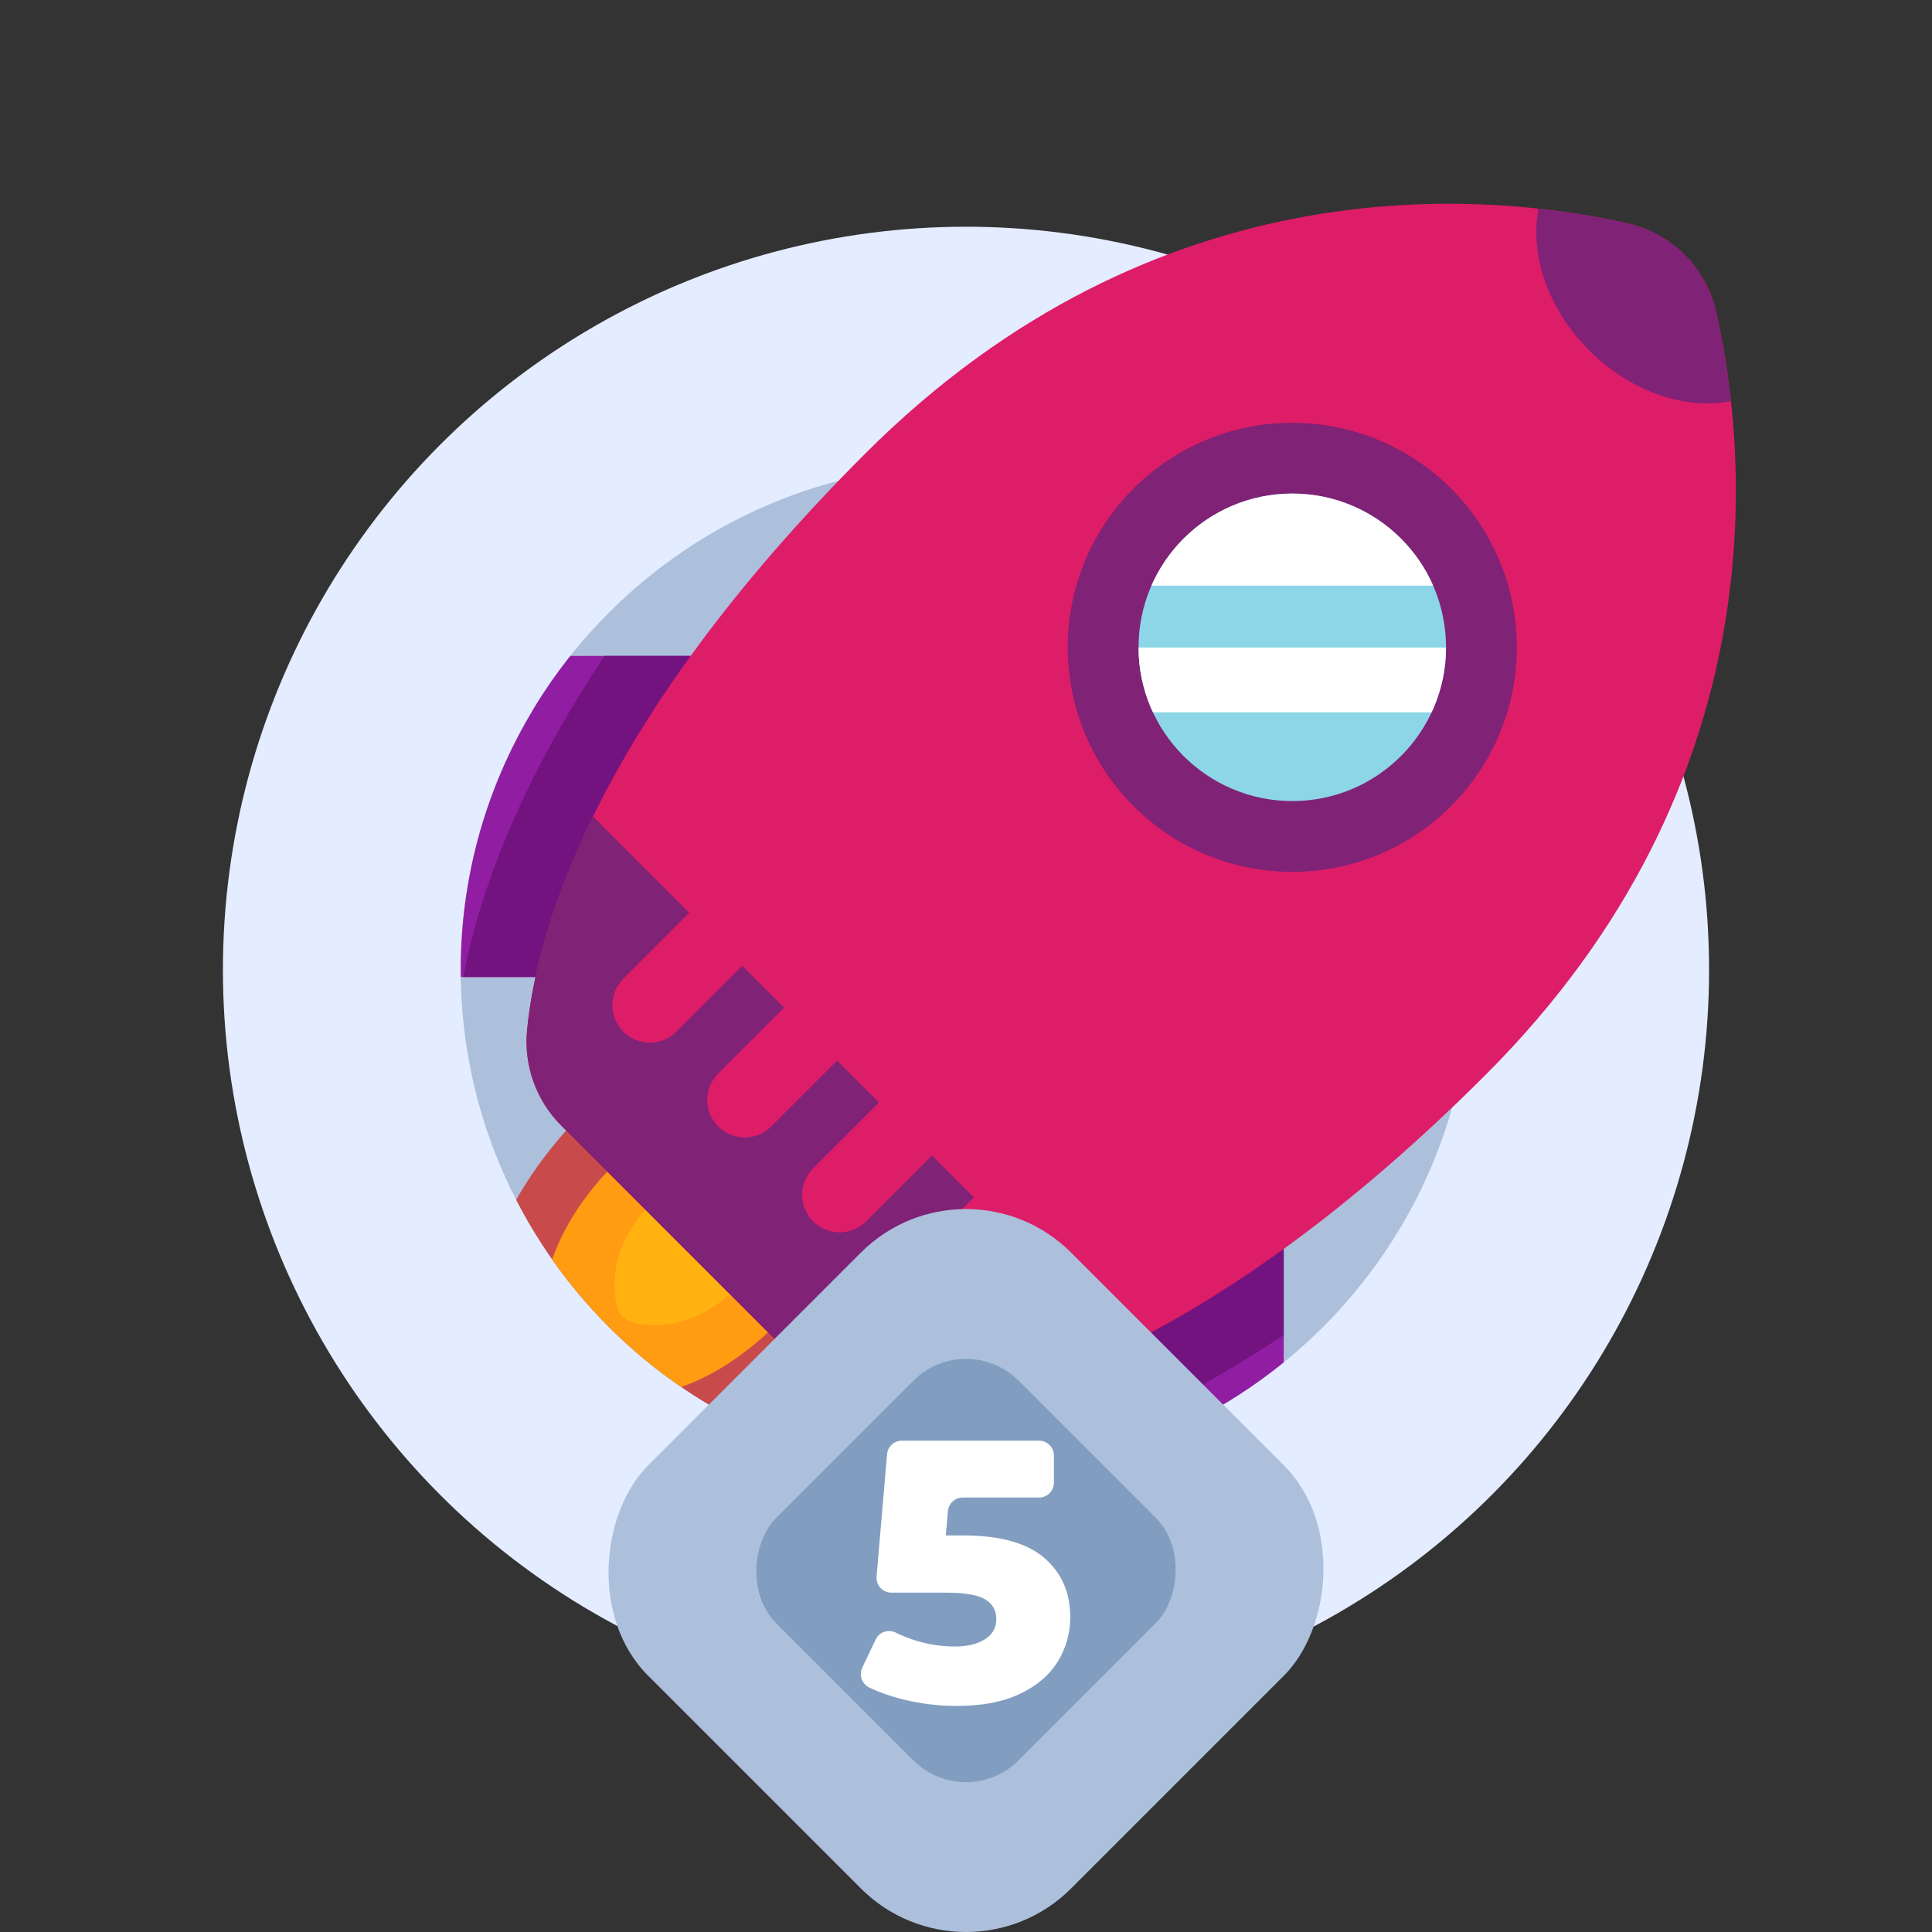 <?xml version="1.0" encoding="UTF-8"?>
<svg id="Layer_1" xmlns="http://www.w3.org/2000/svg" width="130" height="130" xmlns:xlink="http://www.w3.org/1999/xlink" version="1.1" viewBox="0 0 130 130">
  <rect x="0" y="0" width="130" height="130" fill="#333333" stroke="none"/>
  <!-- Generator: Adobe Illustrator 29.4.0, SVG Export Plug-In . SVG Version: 2.1.0 Build 152)  -->
  <defs>
    <clipPath id="clippath">
      <path d="M118.481,55.508l-.896-34.941-9.122-10.018-37.873,6.027-23.26,19.643c-4.632,2.829-8.537,6.734-11.366,11.366l-.553.956c-2.802,4.94-4.41,10.642-4.41,16.715,0,18.748,15.252,34,34,34,14.968,0,27.699-9.726,32.227-23.187l21.253-20.56Z" style="fill: none;"/>
    </clipPath>
    <clipPath id="clippath-1">
      <path d="M64.771,107.184v-31.783c0-1.755,1.423-3.177,3.177-3.177h15.254c1.755,0,3.177,1.423,3.177,3.177v27.297c0,1.41-.929,2.651-2.281,3.048l-15.254,4.486c-2.035.598-4.074-.927-4.074-3.048ZM23.328,65.741h31.783c1.755,0,3.177-1.423,3.177-3.177v-15.254c0-1.755-1.423-3.177-3.177-3.177h-27.297c-1.41,0-2.651.929-3.048,2.281l-4.486,15.254c-.598,2.035.927,4.074,3.048,4.074Z" style="fill: none;"/>
    </clipPath>
    <clipPath id="clippath-2">
      <path d="M115.49,21.018c-.672-2.994-3.001-5.323-5.995-5.995-9.437-2.118-31.571-4.206-51.289,15.511-18.344,18.344-22.105,32.233-22.739,38.773-.231,2.379.599,4.729,2.289,6.42l17.03,17.03c1.69,1.69,4.041,2.52,6.42,2.289,6.54-.634,20.429-4.396,38.773-22.739,19.717-19.717,17.629-41.852,15.511-51.289Z" style="fill: none;"/>
    </clipPath>
    <clipPath id="clippath-3">
      <circle cx="86.955" cy="43.557" r="10.345" style="fill: none;"/>
    </clipPath>
  </defs>
  <g>
    <g>
      <circle cx="65" cy="65.256" r="50" style="fill: #e4ecff;"/>
      <path d="M65,99.255c-18.748,0-34-15.252-34-34s15.252-34,34-34,34,15.252,34,34-15.252,34-34,34Z" style="fill: #acc0dc;"/>
    </g>
    <g style="clip-path: url(#clippath);">
      <g>
        <g>
          <path d="M47.789,82.723l-8.221-8.221c-8.591,8.591-8.072,16.65-7.121,20.464.381,1.529,1.572,2.719,3.101,3.101,3.814.951,11.873,1.469,20.463-7.122l-8.221-8.221Z" style="fill: #c94a4a;"/>
          <path d="M46.874,83.638l-5.421-5.421c-5.665,5.665-5.323,10.978-4.696,13.493.251,1.008,1.036,1.793,2.044,2.044,2.515.627,7.828.969,13.493-4.696l-5.421-5.421Z" style="fill: #ff9c12;"/>
          <path d="M46.874,83.638l-2.869-2.869c-2.998,2.998-2.817,5.811-2.485,7.142.133.534.549.949,1.082,1.082,1.331.332,4.143.513,7.141-2.485l-2.869-2.869Z" style="fill: #ffb210;"/>
        </g>
        <g>
          <g>
            <path d="M64.771,107.184v-31.783c0-1.755,1.423-3.177,3.177-3.177h15.254c1.755,0,3.177,1.423,3.177,3.177v27.297c0,1.41-.929,2.651-2.281,3.048l-15.254,4.486c-2.035.598-4.074-.927-4.074-3.048Z" style="fill: #911da2;"/>
            <path d="M23.328,65.741h31.783c1.755,0,3.177-1.423,3.177-3.177v-15.254c0-1.755-1.423-3.177-3.177-3.177h-27.297c-1.41,0-2.651.929-3.048,2.281l-4.486,15.254c-.598,2.035.927,4.074,3.048,4.074Z" style="fill: #911da2;"/>
          </g>
          <g style="clip-path: url(#clippath-1);">
            <path d="M120.14,19.974c-1.055-4.7-4.898-8.544-9.602-9.602-9.555-2.144-34.111-4.8-55.702,16.792-19.341,19.341-23.409,34.418-24.113,41.684-.37,3.817.965,7.552,3.662,10.249l17.03,17.03c2.697,2.697,6.432,4.032,10.249,3.662,7.267-.704,22.344-4.773,41.684-24.113,21.593-21.593,18.936-46.148,16.791-55.703Z" style="fill: #72137f;"/>
          </g>
          <path d="M115.49,21.018c-.672-2.994-3.001-5.323-5.995-5.995-9.437-2.118-31.571-4.206-51.289,15.511-18.344,18.344-22.105,32.233-22.739,38.773-.231,2.379.599,4.729,2.289,6.42l17.03,17.03c1.69,1.69,4.041,2.52,6.42,2.289,6.54-.634,20.429-4.396,38.773-22.739,19.717-19.717,17.629-41.852,15.511-51.289Z" style="fill: #dd1d68;"/>
          <circle cx="86.955" cy="43.557" r="15.109" style="fill: #802275;"/>
          <circle cx="86.955" cy="43.557" r="10.345" style="fill: #8dd6e7;"/>
          <g style="clip-path: url(#clippath-2);">
            <polygon points="79.204 94.24 35.896 50.932 22.843 69.597 46.387 98.509 67.248 113.027 79.204 94.24" style="fill: #802275;"/>
            <ellipse cx="112.661" cy="17.851" rx="8.102" ry="10.345" transform="translate(20.375 84.892) rotate(-45)" style="fill: #802275;"/>
            <g>
              <path d="M42.692,61.522h5.046v6.728c0,1.393-1.131,2.523-2.523,2.523h0c-1.393,0-2.523-1.131-2.523-2.523v-6.728h0Z" transform="translate(60.017 -12.597) rotate(45)" style="fill: #dd1d68;"/>
              <path d="M49.075,67.905h5.046v6.728c0,1.393-1.131,2.523-2.523,2.523h0c-1.393,0-2.523-1.131-2.523-2.523v-6.728h0Z" transform="translate(66.4 -15.241) rotate(45)" style="fill: #dd1d68;"/>
              <path d="M55.458,74.288h5.046v6.728c0,1.393-1.131,2.523-2.523,2.523h0c-1.393,0-2.523-1.131-2.523-2.523v-6.728h0Z" transform="translate(72.783 -17.885) rotate(45)" style="fill: #dd1d68;"/>
              <path d="M61.841,80.671h5.046v6.728c0,1.393-1.131,2.523-2.523,2.523h0c-1.393,0-2.523-1.131-2.523-2.523v-6.728h0Z" transform="translate(79.166 -20.529) rotate(45)" style="fill: #dd1d68;"/>
            </g>
          </g>
          <g style="clip-path: url(#clippath-3);">
            <rect x="82.316" y="21.069" width="7.677" height="28.997" transform="translate(121.722 -50.587) rotate(90)" style="fill: #fff;"/>
            <rect x="84.628" y="31.254" width="4.356" height="28.997" transform="translate(132.559 -41.054) rotate(90)" style="fill: #fff;"/>
          </g>
        </g>
      </g>
    </g>
  </g>
  <g>
    <rect x="44.873" y="85.55" width="40.255" height="40.255" rx="10" ry="10" transform="translate(93.763 -15.01) rotate(45)" style="fill: #acc0dc;"/>
    <rect x="53.465" y="94.142" width="23.07" height="23.07" rx="5" ry="5" transform="translate(93.763 -15.01) rotate(45)" style="fill: #819ec0;"/>
    <path d="M70.25,104.815c1.175,1,1.763,2.334,1.763,4,0,1.084-.279,2.079-.837,2.987-.559.909-1.409,1.634-2.55,2.175-1.142.542-2.554.812-4.237.812-1.234,0-2.455-.149-3.663-.449-.821-.204-1.563-.466-2.226-.785-.503-.242-.719-.84-.479-1.344l.905-1.899c.242-.508.851-.707,1.355-.455.449.224.922.409,1.421.558.841.25,1.688.375,2.538.375s1.529-.162,2.037-.487.763-.778.763-1.362-.25-1.025-.75-1.325-1.384-.45-2.65-.45h-3.661c-.586,0-1.046-.501-.996-1.085l.704-8.225c.044-.517.477-.915.996-.915h9.232c.552,0,1,.448,1,1v1.825c0,.552-.448,1-1,1h-5.134c-.518,0-.951.396-.996.912l-.145,1.638h1.175c2.45,0,4.263.5,5.438,1.5Z" style="fill: #fff;"/>
  </g>
</svg>